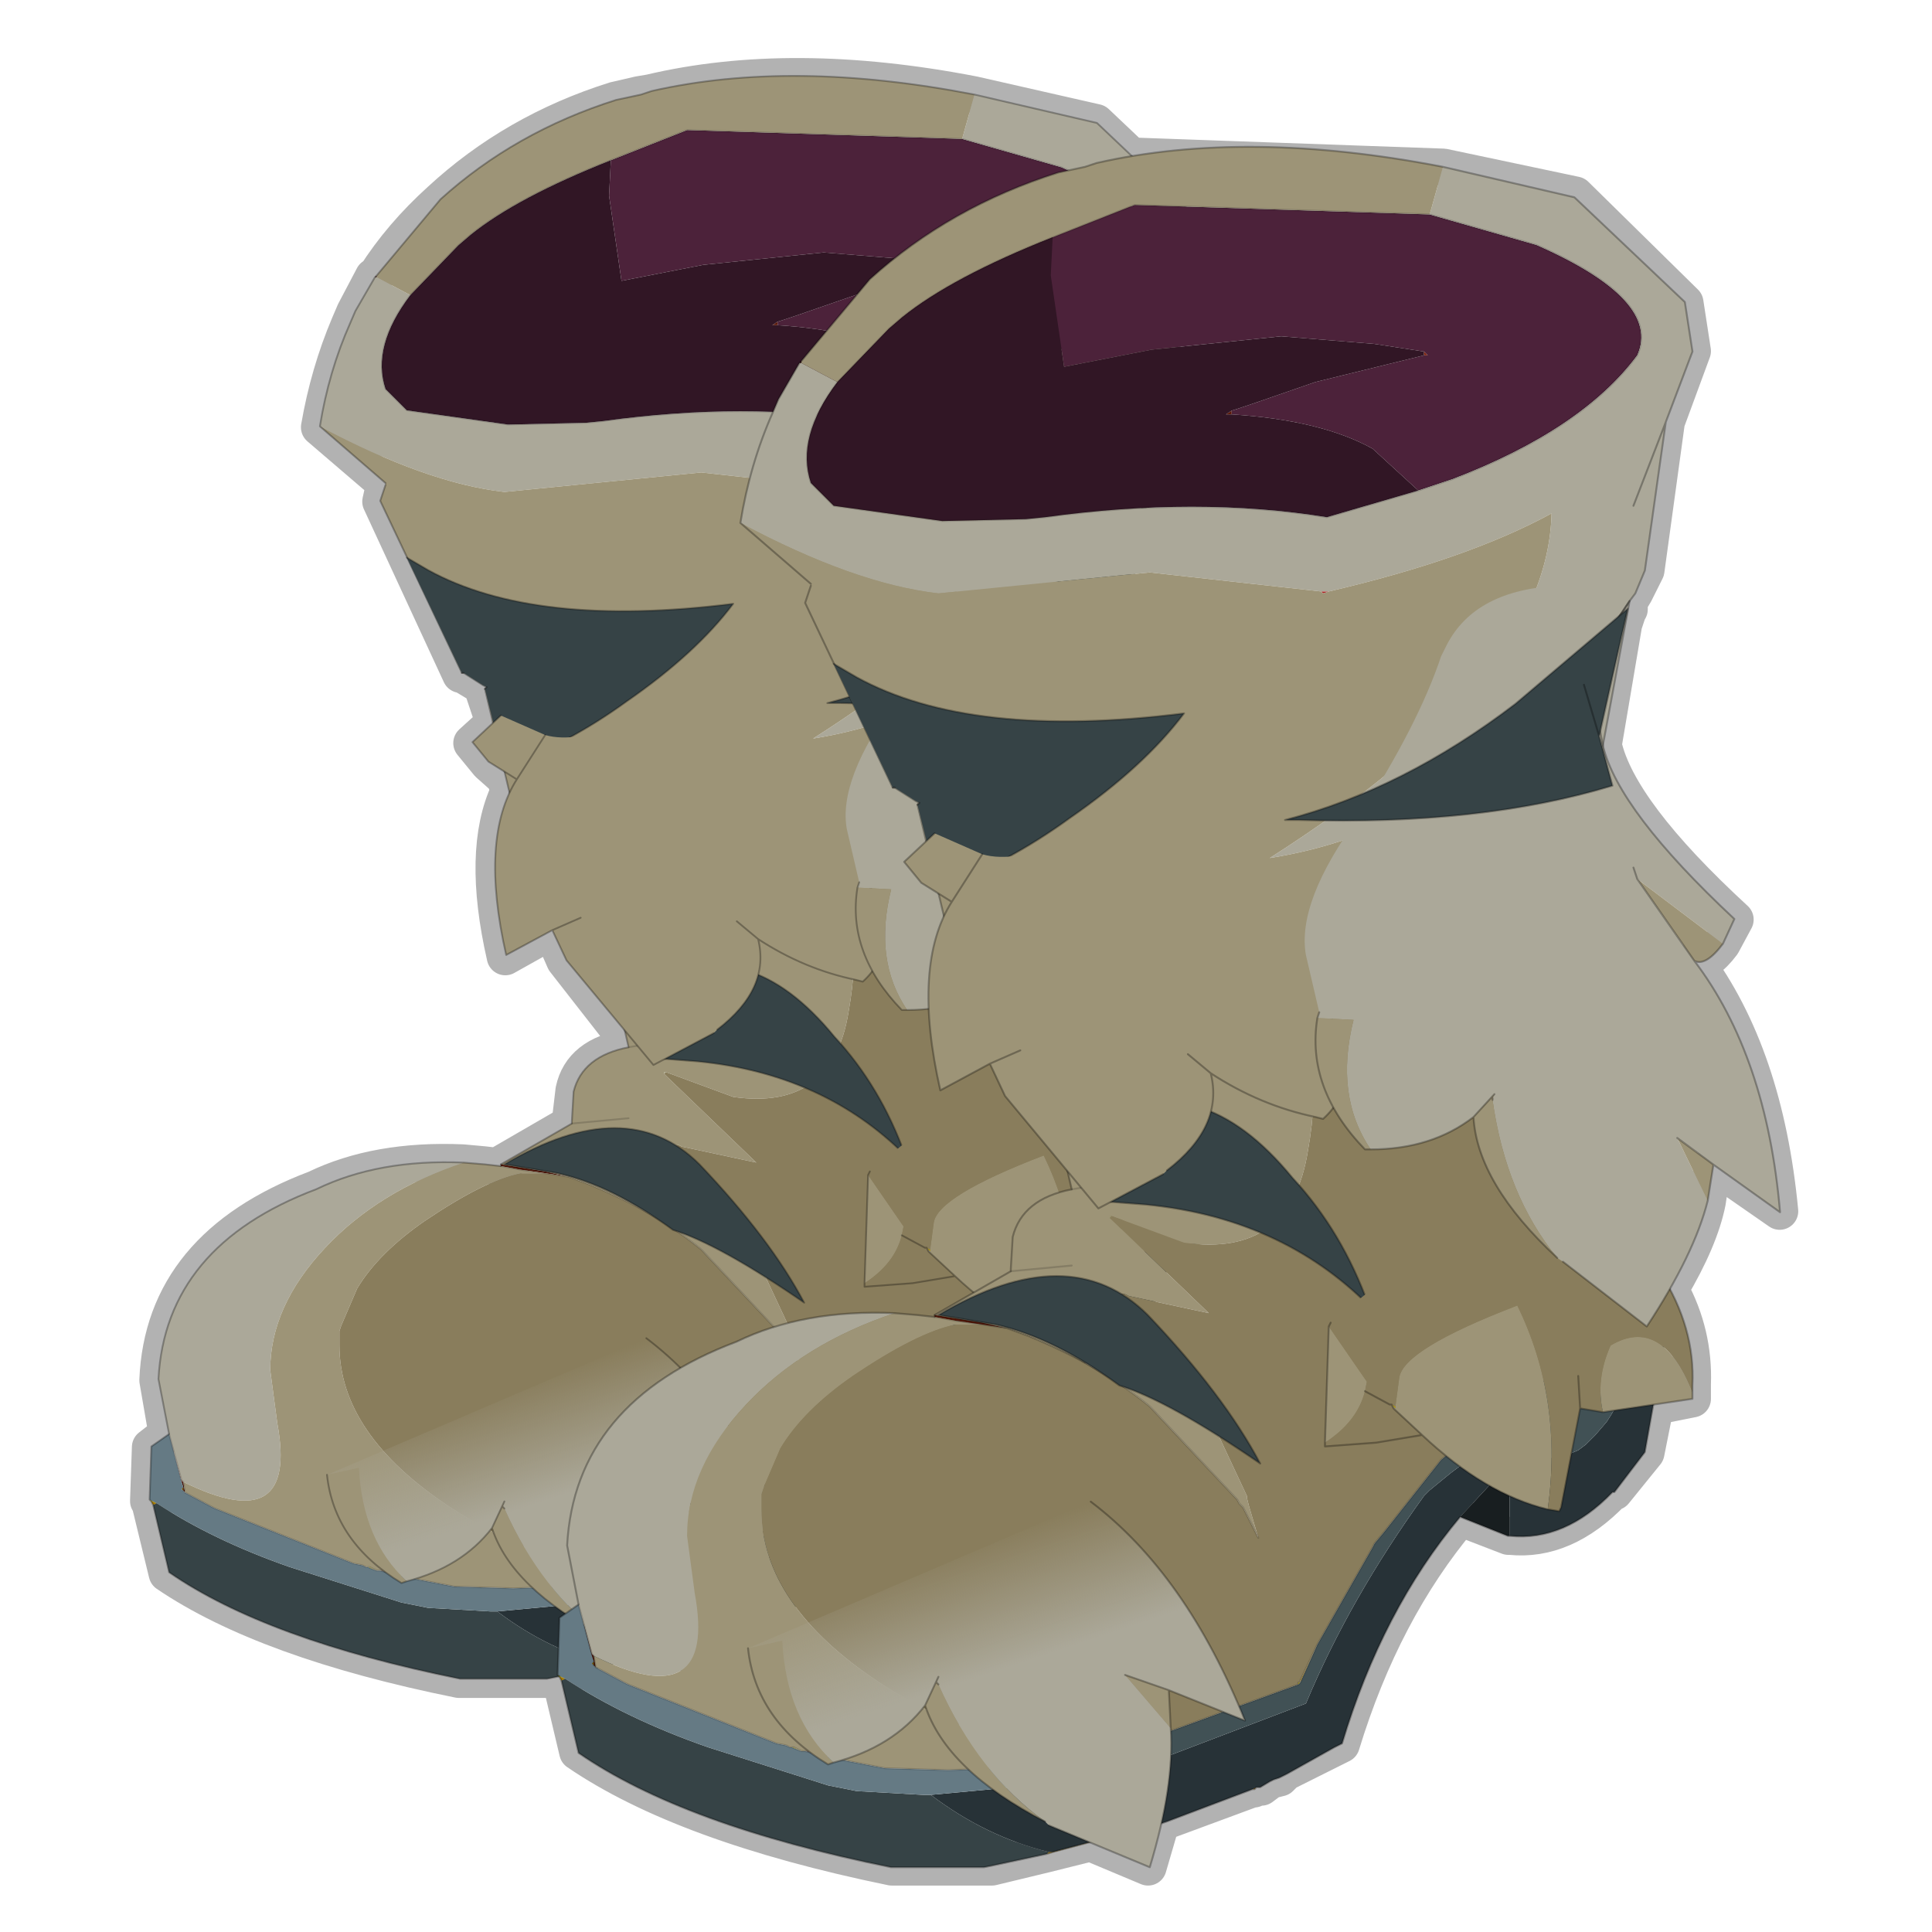 <?xml version="1.0" encoding="UTF-8" standalone="no"?>
<svg xmlns:xlink="http://www.w3.org/1999/xlink" height="520.0px" width="520.0px" xmlns="http://www.w3.org/2000/svg">
  <g transform="matrix(10.0, 0.0, 0.0, 10.0, 0.0, 0.0)">
    <use height="52.0" transform="matrix(1.0, 0.0, 0.0, 1.0, 0.0, 0.0)" width="52.0" xlink:href="#shape0"/>
    <use height="45.2" transform="matrix(0.955, 0.0, 0.0, 0.955, 4.026, 2.02)" width="32.1" xlink:href="#sprite0"/>
    <use height="45.2" transform="matrix(1.025, 0.0, 0.0, 1.025, 15.008, 3.927)" width="32.1" xlink:href="#sprite0"/>
  </g>
  <defs>
    <g id="shape0" transform="matrix(1.0, 0.0, 0.0, 1.0, 0.0, 0.0)">
      <path d="M0.0 0.0 L52.0 0.0 52.0 52.0 0.0 52.0 0.0 0.0" fill="#43adca" fill-opacity="0.0" fill-rule="evenodd" stroke="none"/>
      <path d="M30.45 4.2 L38.85 4.5 42.4 5.25 45.35 8.15 45.55 9.45 44.85 11.35 44.3 15.35 44.0 15.95 43.85 16.2 43.85 16.4 43.85 16.35 43.7 16.8 43.15 20.05 Q43.55 21.85 46.7 24.75 L46.35 25.4 Q45.9 26.0 45.6 25.85 47.5 28.4 47.9 32.6 L46.1 31.35 45.95 32.35 Q45.75 33.35 44.95 34.7 45.6 35.9 45.55 37.25 L45.55 37.5 45.55 37.65 44.55 37.85 44.3 39.1 43.45 40.15 43.4 40.15 Q42.1 41.5 40.65 41.35 L40.6 41.35 39.3 40.85 Q37.2 43.35 36.1 46.95 L35.9 47.05 34.6 47.7 34.45 47.85 34.25 47.9 34.15 47.95 33.95 48.1 33.8 48.1 33.75 48.15 33.7 48.15 31.4 49.0 31.25 49.05 30.9 50.25 29.35 49.6 28.15 49.9 26.7 50.25 26.5 50.25 24.0 50.25 Q18.4 49.1 15.55 47.15 L15.1 45.25 15.05 45.15 14.9 45.15 14.7 45.2 12.35 45.2 Q7.15 44.15 4.5 42.35 L4.05 40.5 4.05 40.45 4.0 40.4 4.05 38.95 4.5 38.6 4.25 37.15 Q4.4 33.55 8.5 32.0 10.15 31.2 12.45 31.3 L13.0 31.35 13.45 31.4 13.45 31.35 15.35 30.25 15.35 30.2 15.45 29.35 Q15.65 28.4 16.9 28.2 L16.8 27.9 15.2 25.85 14.85 25.05 13.6 25.75 Q12.95 22.9 13.7 21.3 L13.6 20.95 13.15 20.55 12.7 20.0 13.25 19.5 13.25 19.3 13.0 18.55 13.1 18.55 12.95 18.45 12.45 18.15 12.4 18.15 10.25 13.5 10.35 13.05 10.35 13.0 8.6 11.5 Q8.85 10.05 9.4 8.75 L9.55 8.4 10.05 7.45 10.1 7.45 Q10.8 6.35 11.85 5.4 13.85 3.55 16.55 2.7 L17.2 2.55 17.5 2.5 Q21.3 1.6 26.2 2.55 L29.5 3.3 30.45 4.2 Z" fill="none" stroke="#000000" stroke-linecap="round" stroke-linejoin="round" stroke-opacity="0.302" stroke-width="1.0"/>
    </g>
    <g id="sprite0" transform="matrix(1.0, 0.0, 0.0, 1.0, 19.4, 22.6)">
      <use height="45.2" transform="matrix(1.0, 0.0, 0.0, 1.0, -19.4, -22.6)" width="32.1" xlink:href="#shape1"/>
    </g>
    <g id="shape1" transform="matrix(1.0, 0.0, 0.0, 1.0, 19.4, 22.6)">
      <path d="M-2.4 -3.75 L-2.35 -3.7 -2.4 -3.7 -2.4 -3.75" fill="#130000" fill-rule="evenodd" stroke="none"/>
      <path d="M8.1 -4.8 L8.1 -4.75 8.05 -4.75 8.1 -4.8 M3.35 -17.1 L3.35 -17.2 3.45 -17.1 3.35 -17.1 M7.05 10.85 L7.0 10.85 6.95 10.7 7.05 10.85" fill="#80240d" fill-rule="evenodd" stroke="none"/>
      <path d="M-6.9 0.45 L-6.95 0.4 -6.9 0.45" fill="#9d2c10" fill-rule="evenodd" stroke="none"/>
      <path d="M6.2 -3.15 L6.1 -3.25 6.25 -3.2 6.2 -3.15" fill="#993110" fill-rule="evenodd" stroke="none"/>
      <path d="M-1.7 -15.65 L-1.7 -15.55 -1.85 -15.55 -1.7 -15.65" fill="#5c1909" fill-rule="evenodd" stroke="none"/>
      <path d="M-13.05 -16.9 L-13.0 -16.95 -13.0 -16.9 -13.05 -16.9" fill="#2a0000" fill-rule="evenodd" stroke="none"/>
      <path d="M-9.5 8.15 L-9.5 8.1 -8.25 8.3 -7.6 8.45 -8.25 8.35 -8.95 8.25 -9.5 8.15 M-18.85 15.7 L-18.5 17.0 -18.45 17.05 -18.5 17.05 -18.85 15.7" fill="#581809" fill-rule="evenodd" stroke="none"/>
      <path d="M-4.9 5.55 L-4.9 5.5 -4.85 5.5 -4.9 5.55" fill="#9c9c74" fill-rule="evenodd" stroke="none"/>
      <path d="M-19.35 17.6 L-19.4 17.55 -19.2 17.65 -19.35 17.6 M0.1 17.75 L0.05 17.8 0.05 17.75 0.1 17.75 M-13.25 19.45 L-13.2 19.45 -13.0 19.55 -13.25 19.45" fill="#b0a100" fill-rule="evenodd" stroke="none"/>
      <path d="M-18.45 17.05 L-18.4 17.35 -18.45 17.3 -18.45 17.2 -18.5 17.05 -18.45 17.05 M-12.9 19.55 L-12.85 19.55 -12.1 19.75 -12.9 19.55" fill="#491407" fill-rule="evenodd" stroke="none"/>
      <path d="M-1.05 20.5 L-1.1 20.55 -1.15 20.55 -1.05 20.5 M-3.75 21.5 L-6.55 22.25 -6.4 22.2 -3.75 21.5 M-18.45 17.2 L-18.45 17.3 -18.5 17.25 -18.45 17.2" fill="#7b5800" fill-rule="evenodd" stroke="none"/>
      <path d="M-19.3 17.7 L-19.35 17.6 -19.2 17.65 -19.3 17.7 M0.55 16.75 L0.1 17.75 0.1 17.7 0.55 16.75 M-6.5 22.2 L-6.4 22.2 -6.55 22.25 -6.5 22.2" fill="#a77b00" fill-rule="evenodd" stroke="none"/>
      <path d="M-7.4 -3.05 L-7.5 -2.85 -7.55 -2.85 -7.4 -3.05" fill="#5e1212" fill-rule="evenodd" stroke="none"/>
      <path d="M0.85 -10.9 L0.7 -10.85 0.65 -10.9 0.85 -10.9" fill="#ab2222" fill-rule="evenodd" stroke="none"/>
      <path d="M-6.55 22.25 L-7.95 22.55 -8.2 22.6 -10.65 22.6 Q-16.1 21.5 -18.85 19.6 L-19.3 17.7 -19.2 17.65 Q-17.6 18.7 -15.45 19.45 L-12.3 20.45 -11.55 20.6 -9.8 20.7 -9.6 20.7 Q-8.15 21.8 -6.5 22.2 L-6.55 22.25" fill="#364346" fill-rule="evenodd" stroke="none"/>
      <path d="M9.65 8.9 L9.15 11.7 8.35 12.75 8.3 12.75 Q7.05 14.05 5.6 13.9 L5.6 12.05 5.55 12.05 4.3 13.4 Q2.25 15.85 1.2 19.35 L1.0 19.45 -0.25 20.15 -0.45 20.25 -0.6 20.3 -0.7 20.35 -0.95 20.5 -1.05 20.5 -1.15 20.55 -3.4 21.4 -3.55 21.45 -3.75 21.5 -6.4 22.2 -6.5 22.2 Q-8.15 21.8 -9.6 20.7 L-5.3 20.3 -5.1 20.3 -3.95 19.9 0.25 18.3 Q1.4 15.55 3.35 12.85 L3.5 12.7 4.05 12.25 4.85 11.65 5.3 11.45 5.65 11.35 5.8 11.35 Q6.05 11.35 6.3 11.6 L6.8 11.9 7.4 11.65 7.6 11.5 7.85 11.25 8.15 10.9 Q8.65 10.15 8.75 9.5 L8.75 9.45 8.9 9.3 9.65 8.9" fill="#273237" fill-rule="evenodd" stroke="none"/>
      <path d="M5.6 13.9 L5.55 13.9 4.3 13.4 5.55 12.05 5.6 12.05 5.6 13.9" fill="#181e20" fill-rule="evenodd" stroke="none"/>
      <path d="M3.5 -20.8 L6.3 -20.0 Q9.6 -18.55 8.95 -17.1 7.5 -15.15 4.1 -13.85 L3.2 -13.55 2.0 -14.65 Q0.65 -15.4 -1.7 -15.55 L-1.7 -15.65 Q-1.65 -15.65 0.5 -16.4 L3.35 -17.1 3.45 -17.1 3.35 -17.2 2.05 -17.4 -0.4 -17.6 -3.8 -17.25 -6.1 -16.8 -6.45 -19.2 -6.4 -20.2 -4.25 -21.05 3.5 -20.8" fill="#4c223a" fill-rule="evenodd" stroke="none"/>
      <path d="M3.85 -22.05 L7.3 -21.25 10.2 -18.5 10.4 -17.2 9.7 -15.35 9.15 -11.45 8.9 -10.85 8.75 -10.65 8.0 -6.6 6.55 -6.6 6.55 -8.15 8.45 -10.2 8.75 -10.65 8.45 -10.2 6.55 -8.15 6.45 -8.05 5.0 -6.55 3.8 -5.6 Q1.8 -4.3 -0.7 -3.9 6.6 -8.55 6.7 -12.95 4.5 -11.75 0.85 -10.9 L0.65 -10.9 -3.85 -11.4 -9.4 -10.85 Q-11.6 -11.1 -14.6 -12.7 -14.35 -14.25 -13.75 -15.6 L-13.6 -15.95 -13.05 -16.9 -13.0 -16.9 -12.15 -16.45 -12.05 -16.4 Q-13.15 -14.95 -12.75 -13.75 L-12.15 -13.15 -9.3 -12.75 -7.1 -12.8 -6.6 -12.85 Q-2.6 -13.4 0.8 -12.85 L3.2 -13.55 4.1 -13.85 Q7.5 -15.15 8.95 -17.1 9.6 -18.55 6.3 -20.0 L3.5 -20.8 3.85 -22.05 M-18.85 15.7 L-19.15 14.15 Q-18.95 10.4 -14.7 8.8 -12.95 7.95 -10.55 8.05 -12.95 8.85 -14.45 10.45 -16.0 12.1 -16.0 13.9 L-15.8 15.4 Q-15.2 18.65 -18.45 17.05 L-18.5 17.0 -18.85 15.7 M8.85 -13.15 L9.7 -15.35 8.85 -13.15" fill="#aba899" fill-rule="evenodd" stroke="none"/>
      <path d="M8.0 -6.6 L7.9 -6.0 8.1 -4.8 8.05 -4.75 7.9 -4.8 7.05 -4.95 6.4 -4.85 5.25 -4.5 3.3 -3.35 1.65 -2.15 1.45 -2.05 0.85 -1.8 -0.1 -1.8 -2.55 -1.8 -6.0 -2.55 -7.4 -3.05 -8.0 -3.35 -7.55 -2.85 -7.5 -2.85 Q-5.75 -1.2 -2.7 -0.65 -5.25 -0.35 -7.4 -1.35 L-9.25 -2.35 -9.95 -5.3 -9.9 -5.35 -10.0 -5.4 -10.55 -5.75 -10.6 -5.75 -12.9 -10.6 -12.75 -11.05 -12.75 -11.1 -14.6 -12.7 Q-11.6 -11.1 -9.4 -10.85 L-3.85 -11.4 0.65 -10.9 0.7 -10.85 0.85 -10.9 Q4.5 -11.75 6.7 -12.95 6.6 -8.55 -0.7 -3.9 1.8 -4.3 3.8 -5.6 L5.0 -6.55 6.45 -8.05 6.55 -8.15 6.55 -6.6 8.0 -6.6 M-10.55 8.05 L-9.95 8.1 -9.5 8.15 -8.95 8.25 -8.25 8.35 -8.95 8.35 Q-9.95 8.55 -11.65 9.7 -12.95 10.6 -13.55 11.6 L-14.0 12.65 -14.05 12.8 -14.05 13.2 Q-14.05 15.7 -10.95 17.75 -9.1 18.95 -7.0 19.5 L-6.25 19.6 -5.7 19.7 -6.1 19.8 -6.3 19.8 -7.1 19.9 -7.25 19.95 -7.3 19.95 -7.35 19.95 -7.7 20.0 -9.15 20.05 -10.8 20.0 -12.1 19.75 -12.85 19.55 -12.9 19.55 -13.0 19.55 -13.2 19.45 -13.25 19.45 -13.3 19.45 -13.4 19.4 -13.65 19.35 -17.55 17.8 -17.65 17.75 -18.4 17.35 -18.45 17.05 Q-15.2 18.65 -15.8 15.4 L-16.0 13.9 Q-16.0 12.1 -14.45 10.45 -12.95 8.85 -10.55 8.05 M-9.5 8.1 L-7.5 6.95 -7.5 6.9 -7.45 6.05 Q-7.2 5.05 -5.9 4.8 L-6.9 0.45 Q-5.65 1.05 -4.05 1.05 -2.25 1.05 -0.35 -0.3 0.8 1.0 0.3 3.8 -0.15 6.6 -2.95 6.2 L-4.85 5.5 -4.9 5.5 -4.9 5.55 -3.6 6.8 -2.3 8.05 -4.4 7.6 -4.5 7.55 -5.4 7.5 -6.0 7.5 Q-3.55 8.35 -2.05 11.25 L-1.3 12.85 -1.3 12.9 -1.25 13.1 -1.0 13.95 -1.4 13.15 -1.5 13.05 -1.55 12.95 -3.85 10.5 Q-5.2 9.4 -7.05 8.65 L-7.6 8.45 -8.25 8.3 -9.5 8.1 M-13.0 -16.95 L-11.2 -19.1 Q-9.1 -21.0 -6.25 -21.9 L-5.55 -22.05 -5.25 -22.15 Q-1.3 -23.05 3.85 -22.05 L3.5 -20.8 -4.25 -21.05 -6.4 -20.2 Q-9.05 -19.15 -10.35 -18.1 L-10.7 -17.8 -12.05 -16.4 -12.15 -16.45 -13.0 -16.9 -13.0 -16.95 M-2.4 -3.75 L-2.4 -3.7 -2.35 -3.7 -2.4 -3.75 M-5.9 6.8 L-7.5 6.95 -5.9 6.8 M-2.45 5.2 Q-3.75 4.4 -5.9 4.8 -3.75 4.4 -2.45 5.2" fill="#9d9477" fill-rule="evenodd" stroke="none"/>
      <path d="M-7.4 -3.05 L-7.55 -2.85 -8.0 -3.35 -7.4 -3.05" fill="#7e662e" fill-rule="evenodd" stroke="none"/>
      <path d="M8.1 -4.75 L8.75 -1.3 8.95 -0.7 Q10.25 3.7 9.65 8.9 L8.9 9.3 8.75 9.45 8.25 9.85 7.05 10.85 6.95 10.7 6.7 9.7 6.65 9.7 6.65 9.75 6.35 9.9 6.35 9.95 6.25 10.0 6.2 10.0 5.9 10.2 3.8 11.9 2.3 13.8 2.05 14.1 2.0 14.2 0.55 16.75 0.1 17.7 0.1 17.75 0.05 17.75 0.05 17.8 -4.75 19.55 -5.45 19.65 -5.45 19.7 -5.65 19.7 -5.7 19.7 -6.25 19.6 -7.0 19.5 Q-9.1 18.95 -10.95 17.75 -14.05 15.7 -14.05 13.2 L-14.05 12.8 -14.0 12.65 -13.55 11.6 Q-12.95 10.6 -11.65 9.7 -9.95 8.55 -8.95 8.35 L-8.25 8.35 -7.6 8.45 -7.05 8.65 Q-5.2 9.4 -3.85 10.5 L-1.55 12.95 -1.5 13.05 -1.4 13.15 -1.0 13.95 -1.25 13.1 -1.3 12.9 -1.3 12.85 -2.05 11.25 Q-3.55 8.35 -6.0 7.5 L-5.4 7.5 -4.5 7.55 -4.4 7.6 -2.3 8.05 -3.6 6.8 -4.9 5.55 -4.85 5.5 -2.95 6.2 Q-0.15 6.6 0.3 3.8 0.8 1.0 -0.35 -0.3 -2.25 1.05 -4.05 1.05 -5.65 1.05 -6.9 0.45 L-6.95 0.4 -7.4 -1.35 Q-5.25 -0.35 -2.7 -0.65 -5.75 -1.2 -7.5 -2.85 L-7.4 -3.05 -6.0 -2.55 -2.55 -1.8 -0.1 -1.8 0.85 -1.8 1.45 -2.05 1.65 -2.15 3.3 -3.35 5.25 -4.5 6.4 -4.85 7.05 -4.95 7.9 -4.8 8.05 -4.75 8.1 -4.75 M6.2 -3.15 L6.25 -3.2 6.1 -3.25 6.2 -3.15" fill="#897d5c" fill-rule="evenodd" stroke="none"/>
      <path d="M3.2 -13.55 L0.8 -12.85 Q-2.6 -13.4 -6.6 -12.85 L-7.1 -12.8 -9.3 -12.75 -12.15 -13.15 -12.75 -13.75 Q-13.15 -14.95 -12.05 -16.4 L-10.7 -17.8 -10.35 -18.1 Q-9.05 -19.15 -6.4 -20.2 L-6.45 -19.2 -6.1 -16.8 -3.8 -17.25 -0.4 -17.6 2.05 -17.4 3.35 -17.2 3.35 -17.1 0.5 -16.4 Q-1.65 -15.65 -1.7 -15.65 L-1.85 -15.55 -1.7 -15.55 Q0.65 -15.4 2.0 -14.65 L3.2 -13.55" fill="#311625" fill-rule="evenodd" stroke="none"/>
      <path d="M-19.4 17.55 L-19.35 16.05 -18.85 15.7 -18.5 17.05 -18.45 17.2 -18.5 17.25 -18.45 17.3 -18.4 17.35 -17.65 17.75 -17.55 17.8 -13.65 19.35 -13.4 19.4 -13.3 19.45 -13.25 19.45 -13.0 19.55 -12.9 19.55 -12.1 19.75 -10.8 20.0 -9.15 20.05 -7.7 20.0 -7.35 19.95 -7.3 19.95 -7.25 19.95 -7.1 19.9 -6.3 19.8 -6.1 19.8 -5.7 19.7 -5.65 19.7 -5.45 19.7 -3.95 19.9 -5.1 20.3 -5.3 20.3 -9.6 20.7 -9.8 20.7 -11.55 20.6 -12.3 20.45 -15.45 19.45 Q-17.6 18.7 -19.2 17.65 L-19.4 17.55" fill="#657a84" fill-rule="evenodd" stroke="none"/>
      <path d="M8.75 9.45 L8.75 9.5 Q8.65 10.15 8.15 10.9 L7.85 11.25 7.6 11.5 7.4 11.65 6.8 11.9 6.3 11.6 Q6.05 11.35 5.8 11.35 L5.65 11.35 5.3 11.45 4.85 11.65 4.05 12.25 3.5 12.7 3.35 12.85 Q1.4 15.55 0.25 18.3 L-3.95 19.9 -5.45 19.7 -5.45 19.65 -4.75 19.55 0.05 17.8 0.1 17.75 0.55 16.75 2.0 14.2 2.05 14.1 2.3 13.8 3.8 11.9 5.9 10.2 6.2 10.0 6.25 10.0 6.35 9.95 6.35 9.9 6.65 9.75 6.65 9.7 6.7 9.7 6.95 10.7 7.0 10.85 7.05 10.85 8.25 9.85 8.75 9.45" fill="#415155" fill-rule="evenodd" stroke="none"/>
      <path d="M3.85 -22.05 L7.3 -21.25 10.2 -18.5 10.4 -17.2 9.7 -15.35 9.15 -11.45 8.9 -10.85 8.75 -10.65 8.0 -6.6 7.9 -6.0 8.1 -4.8 8.1 -4.75 8.75 -1.3 8.95 -0.7 Q10.25 3.7 9.65 8.9 L9.15 11.7 8.35 12.75 8.3 12.75 Q7.05 14.05 5.6 13.9 L5.55 13.9 4.3 13.4 Q2.25 15.85 1.2 19.35 L1.0 19.45 -0.25 20.15 -0.45 20.25 -0.6 20.3 -0.7 20.35 -0.95 20.5 -1.05 20.5 -1.1 20.55 -1.15 20.55 -3.4 21.4 -3.55 21.45 -3.75 21.5 M-6.55 22.25 L-7.95 22.55 -8.2 22.6 -10.65 22.6 Q-16.1 21.5 -18.85 19.6 L-19.3 17.7 -19.35 17.6 -19.4 17.55 -19.35 16.05 -18.85 15.7 -19.15 14.15 Q-18.95 10.4 -14.7 8.8 -12.95 7.95 -10.55 8.05 L-9.95 8.1 -9.5 8.15 -9.5 8.1 -7.5 6.95 -7.5 6.9 -7.45 6.05 Q-7.2 5.05 -5.9 4.8 L-6.9 0.45 -6.95 0.4 -7.4 -1.35 -9.25 -2.35 -9.95 -5.3 -9.9 -5.35 -10.0 -5.4 -10.55 -5.75 -10.6 -5.75 -12.9 -10.6 -12.75 -11.05 M-12.75 -11.1 L-14.6 -12.7 Q-14.35 -14.25 -13.75 -15.6 L-13.6 -15.95 -13.05 -16.9 -13.0 -16.95 -11.2 -19.1 Q-9.1 -21.0 -6.25 -21.9 L-5.55 -22.05 -5.25 -22.15 Q-1.3 -23.05 3.85 -22.05 M9.7 -15.35 L8.85 -13.15 M6.55 -8.15 L6.45 -8.05 M8.75 -10.65 L8.45 -10.2 6.55 -8.15 M-6.4 22.2 L-3.75 21.5 M-6.4 22.2 L-6.55 22.25" fill="none" stroke="#000000" stroke-linecap="round" stroke-linejoin="round" stroke-opacity="0.302" stroke-width="0.05"/>
      <path d="M3.5 -20.8 L6.3 -20.0 Q9.6 -18.55 8.95 -17.1 7.5 -15.15 4.1 -13.85 L3.2 -13.55 0.8 -12.85 Q-2.6 -13.4 -6.6 -12.85 L-7.1 -12.8 -9.3 -12.75 -12.15 -13.15 -12.75 -13.75 Q-13.15 -14.95 -12.05 -16.4 M-6.4 -20.2 Q-9.05 -19.15 -10.35 -18.1 L-10.7 -17.8 -12.05 -16.4 M8.25 9.85 L7.05 10.85 7.0 10.85 6.95 10.7 6.7 9.7 M6.65 9.7 L6.65 9.75 6.35 9.9 6.35 9.95 6.25 10.0 6.2 10.0 5.9 10.2 3.8 11.9 2.3 13.8 2.05 14.1 2.0 14.2 0.55 16.75 0.1 17.75 0.05 17.8 -4.75 19.55 -5.45 19.65 -5.45 19.7 M0.1 17.75 L0.1 17.7 0.55 16.75 M0.05 17.8 L0.05 17.75 0.1 17.75 M3.5 -20.8 L-4.25 -21.05 -6.4 -20.2 M-2.7 -0.65 Q-5.25 -0.35 -7.4 -1.35 M-1.0 13.95 L-1.4 13.15 -1.5 13.05 -1.55 12.95 -3.85 10.5 Q-5.2 9.4 -7.05 8.65 L-7.6 8.45 -8.25 8.35 -8.95 8.25 -9.5 8.15 M-5.7 19.7 L-5.65 19.7 -5.45 19.7 M-7.5 6.95 L-5.9 6.8 M-9.5 8.1 L-8.25 8.3 -7.6 8.45 M-5.9 4.8 Q-3.75 4.4 -2.45 5.2 M-18.45 17.05 L-18.4 17.35 -17.65 17.75 -17.55 17.8 -13.65 19.35 -13.4 19.4 -13.3 19.45 M-13.25 19.45 L-13.2 19.45 -13.0 19.55 -12.9 19.55 -12.85 19.55 -12.1 19.75 -10.8 20.0 -9.15 20.05 -7.7 20.0 -7.35 19.95 -7.3 19.95 M-7.1 19.9 L-6.3 19.8 -6.1 19.8 -5.7 19.7 M-18.85 15.7 L-18.5 17.0 -18.45 17.05 M-18.45 17.2 L-18.45 17.3 M-13.25 19.45 L-13.0 19.55 M-12.9 19.55 L-12.1 19.75" fill="none" stroke="#000000" stroke-linecap="round" stroke-linejoin="round" stroke-opacity="0.153" stroke-width="0.05"/>
      <path d="M-5.25 3.0 Q-2.55 1.5 -0.1 4.5 1.2 5.9 1.9 7.85 -0.4 5.55 -3.95 5.2 L-5.25 5.1 -5.25 3.0" fill="#364346" fill-rule="evenodd" stroke="none"/>
      <path d="M-5.25 5.1 L-3.95 5.2 Q-0.4 5.55 1.9 7.85 1.2 5.9 -0.1 4.5 -2.55 1.5 -5.25 3.0" fill="none" stroke="#000000" stroke-linecap="round" stroke-linejoin="round" stroke-opacity="0.302" stroke-width="0.05"/>
      <path d="M-12.15 -9.0 L-11.55 -8.65 Q-8.55 -7.0 -2.95 -7.7 -4.0 -6.3 -5.95 -4.95 -7.6 -3.75 -9.4 -3.1 L-9.95 -5.3 -9.9 -5.35 -10.0 -5.4 -10.55 -5.75 -10.6 -5.75 -12.15 -9.0" fill="#364346" fill-rule="evenodd" stroke="none"/>
      <path d="M-12.15 -9.0 L-11.55 -8.65 Q-8.55 -7.0 -2.95 -7.7 -4.0 -6.3 -5.95 -4.95 -7.6 -3.75 -9.4 -3.1 M-9.95 -5.3 L-9.9 -5.35 M-10.55 -5.75 L-10.6 -5.75" fill="none" stroke="#000000" stroke-linecap="round" stroke-linejoin="round" stroke-opacity="0.302" stroke-width="0.05"/>
      <path d="M1.0 0.4 L0.9 0.4 0.9 0.3 1.0 0.4" fill="#aba899" fill-rule="evenodd" stroke="none"/>
      <path d="M0.9 0.3 L0.9 0.4 1.0 0.4 Q1.75 2.0 0.7 2.95 L0.5 2.9 Q-0.95 2.6 -2.25 1.75 -1.9 3.15 -3.4 4.3 L-3.5 4.4 -5.2 5.3 -7.65 2.35 -8.05 1.5 -9.35 2.2 Q-10.1 -1.1 -9.05 -2.75 L-8.25 -4.0 -9.05 -2.75 -9.85 -3.25 -10.3 -3.8 -9.5 -4.55 -8.25 -4.0 Q-7.4 -3.75 -5.85 -4.4 -3.2 -5.45 -1.2 -3.7 0.75 -1.95 0.85 -0.85 L0.9 0.3 M-7.25 1.15 L-8.05 1.5 -7.25 1.15 M-2.25 1.75 L-2.85 1.25 -2.25 1.75" fill="#9d9477" fill-rule="evenodd" stroke="none"/>
      <path d="M1.0 0.4 L0.9 0.3 M-8.25 -4.0 L-9.05 -2.75 Q-10.1 -1.1 -9.35 2.2 L-8.05 1.5 -7.25 1.15 M1.0 0.4 Q1.75 2.0 0.7 2.95 L0.5 2.9 Q-0.95 2.6 -2.25 1.75 -1.9 3.15 -3.4 4.3 M-3.5 4.4 L-5.2 5.3 -7.65 2.35 -8.05 1.5 M-9.5 -4.55 L-10.3 -3.8 -9.85 -3.25 -9.05 -2.75 M-2.85 1.25 L-2.25 1.75" fill="none" stroke="#000000" stroke-linecap="round" stroke-linejoin="round" stroke-opacity="0.302" stroke-width="0.05"/>
      <path d="M2.6 10.55 L2.6 10.6 2.55 10.55 2.6 10.55" fill="#aba899" fill-rule="evenodd" stroke="none"/>
      <path d="M10.4 10.15 L10.4 10.3 8.05 10.65 Q7.85 9.8 8.25 8.9 9.6 8.1 10.4 10.15 M6.6 13.2 Q4.95 12.8 3.3 11.25 L2.6 10.6 2.6 10.55 2.55 10.55 2.5 10.45 2.6 10.55 2.6 10.5 2.7 9.75 Q2.8 9.0 5.8 7.85 7.0 10.3 6.6 13.2 M0.75 11.45 L0.85 8.4 1.85 9.85 1.8 10.1 Q1.6 10.9 0.75 11.45" fill="#9d9477" fill-rule="evenodd" stroke="none"/>
      <path d="M2.6 10.5 L2.6 10.55 2.5 10.45 2.6 10.5" fill="#b29b0b" fill-rule="evenodd" stroke="none"/>
      <path d="M6.65 4.2 L6.75 4.25 Q10.55 6.9 10.4 9.95 L10.4 10.15 Q9.6 8.1 8.25 8.9 7.85 9.8 8.05 10.65 L7.45 10.55 6.95 13.15 6.9 13.25 6.6 13.2 Q7.0 10.3 5.8 7.85 2.8 9.0 2.7 9.75 L2.6 10.5 2.5 10.45 2.55 10.55 2.6 10.6 3.3 11.25 2.1 11.45 0.75 11.55 0.75 11.45 Q1.6 10.9 1.8 10.1 L1.85 9.85 0.85 8.4 0.9 8.3 Q3.9 5.8 6.65 4.2 M1.8 10.1 L2.45 10.45 2.5 10.45 2.45 10.45 1.8 10.1 M7.45 10.55 L7.4 9.7 7.45 10.55" fill="#897d5c" fill-rule="evenodd" stroke="none"/>
      <path d="M6.65 4.2 L6.75 4.25 Q10.55 6.9 10.4 9.95 L10.4 10.15 10.4 10.3 8.05 10.65 7.45 10.55 6.95 13.15 6.9 13.25 6.6 13.2 Q4.95 12.8 3.3 11.25 L2.1 11.45 0.75 11.55 0.75 11.45 0.85 8.4 0.9 8.3 M2.6 10.6 L3.3 11.25 M2.55 10.55 L2.6 10.6 M2.55 10.55 L2.5 10.45 2.45 10.45 1.8 10.1 M7.4 9.7 L7.45 10.55" fill="none" stroke="#000000" stroke-linecap="round" stroke-linejoin="round" stroke-opacity="0.302" stroke-width="0.05"/>
      <path d="M8.85 -3.65 L8.95 -3.35 8.85 -3.65 M0.6 0.15 L0.25 -1.35 Q0.0 -2.75 1.65 -5.0 3.2 -7.4 3.8 -9.2 L3.95 -9.5 Q4.7 -10.95 6.9 -11.05 L7.75 -8.35 8.05 -6.85 Q8.45 -5.15 11.5 -2.3 L11.2 -1.65 8.95 -3.35 10.45 -1.2 Q12.35 1.3 12.7 5.4 L10.95 4.15 10.0 3.45 10.8 5.1 Q10.45 6.5 9.2 8.4 L7.0 6.7 6.85 6.6 Q5.5 4.95 5.15 2.45 L5.15 2.4 5.2 2.3 4.65 2.9 Q3.55 3.75 1.95 3.75 1.0 2.35 1.5 0.35 L0.55 0.3 0.6 0.15" fill="#aba899" fill-rule="evenodd" stroke="none"/>
      <path d="M0.55 0.3 L1.5 0.35 Q1.0 2.35 1.95 3.75 L1.8 3.75 Q0.25 2.15 0.55 0.3 M4.65 2.9 L5.2 2.3 5.15 2.4 5.15 2.45 Q5.5 4.95 6.85 6.6 4.75 4.65 4.65 2.9 M10.8 5.1 L10.0 3.45 10.95 4.15 10.8 5.1 M10.45 -1.2 L8.95 -3.35 11.2 -1.65 Q10.75 -1.05 10.45 -1.2" fill="#9d9477" fill-rule="evenodd" stroke="none"/>
      <path d="M8.95 -3.35 L8.85 -3.65 M0.6 0.15 L0.55 0.3 Q0.25 2.15 1.8 3.75 L1.95 3.75 Q3.55 3.75 4.65 2.9 L5.2 2.3 M5.15 2.4 L5.15 2.45 M7.0 6.7 L9.2 8.4 Q10.45 6.5 10.8 5.1 L10.95 4.15 12.7 5.4 Q12.35 1.3 10.45 -1.2 L8.95 -3.35 M10.0 3.45 L10.95 4.15 M11.2 -1.65 L11.5 -2.3 Q8.45 -5.15 8.05 -6.85 L7.75 -8.35 M10.45 -1.2 Q10.75 -1.05 11.2 -1.65 M4.65 2.9 Q4.75 4.65 6.85 6.6" fill="none" stroke="#000000" stroke-linecap="round" stroke-linejoin="round" stroke-opacity="0.302" stroke-width="0.05"/>
      <path d="M8.75 -10.65 L8.45 -10.2 6.45 -8.05" fill="none" stroke="#000000" stroke-linecap="round" stroke-linejoin="round" stroke-opacity="0.302" stroke-width="0.05"/>
      <path d="M-12.15 19.85 L-12.3 19.9 Q-14.2 18.75 -14.4 16.85 L-13.5 16.65 Q-13.4 18.7 -12.15 19.85 M-3.35 17.95 L-3.3 18.95 -4.5 17.55 -3.35 17.95 M-6.6 21.4 Q-9.2 20.05 -9.75 18.35 L-9.4 17.6 -9.45 17.75 -9.4 17.8 Q-8.35 20.15 -6.6 21.4" fill="#9d9477" fill-rule="evenodd" stroke="none"/>
      <path d="M-12.15 19.85 Q-13.4 18.7 -13.5 16.65 L-14.4 16.85 -5.4 13.0 Q-2.9 14.9 -1.35 18.75 L-3.35 17.95 -4.5 17.55 -3.3 18.95 Q-3.2 20.45 -3.85 22.6 L-6.5 21.5 -6.6 21.4 Q-8.35 20.15 -9.4 17.8 L-9.45 17.75 -9.4 17.6 -9.75 18.35 Q-10.6 19.45 -12.15 19.85" fill="url(#gradient0)" fill-rule="evenodd" stroke="none"/>
      <path d="M-14.4 16.85 Q-14.2 18.75 -12.3 19.9 L-12.15 19.85 M-5.4 13.0 Q-2.9 14.9 -1.35 18.75 L-3.35 17.95 -3.3 18.95 Q-3.2 20.45 -3.85 22.6 L-6.5 21.5 M-6.6 21.4 Q-9.2 20.05 -9.75 18.35 -10.6 19.45 -12.15 19.85 M-4.5 17.55 L-3.35 17.95 M-9.75 18.35 L-9.4 17.6 M-9.45 17.75 L-9.4 17.8" fill="none" stroke="#000000" stroke-linecap="round" stroke-linejoin="round" stroke-opacity="0.302" stroke-width="0.05"/>
      <path d="M7.95 -7.1 L8.3 -5.8 Q4.85 -4.75 0.05 -4.9 L-0.3 -4.9 Q2.8 -5.7 5.75 -7.95 L8.7 -10.45 7.95 -7.1 7.55 -8.45 7.95 -7.1" fill="#364346" fill-rule="evenodd" stroke="none"/>
      <path d="M7.95 -7.1 L8.7 -10.45 5.75 -7.95 Q2.8 -5.7 -0.3 -4.9 L0.05 -4.9 Q4.85 -4.75 8.3 -5.8 L7.95 -7.1 7.55 -8.45" fill="none" stroke="#000000" stroke-linecap="round" stroke-linejoin="round" stroke-opacity="0.302" stroke-width="0.05"/>
      <path d="M-3.9 8.1 Q-1.9 10.2 -0.95 12.0 -3.35 10.35 -4.65 9.95 -6.35 8.7 -7.9 8.35 L-9.4 8.1 Q-5.95 6.05 -3.9 8.1" fill="#364346" fill-rule="evenodd" stroke="none"/>
      <path d="M-3.9 8.1 Q-5.95 6.05 -9.4 8.1 L-7.9 8.35 Q-6.35 8.7 -4.65 9.95 -3.35 10.35 -0.95 12.0 -1.9 10.2 -3.9 8.1 Z" fill="none" stroke="#000000" stroke-linecap="round" stroke-linejoin="round" stroke-opacity="0.302" stroke-width="0.05"/>
    </g>
    <linearGradient gradientTransform="matrix(6.0E-4, 0.002, -0.006, 0.002, -9.1, 16.05)" gradientUnits="userSpaceOnUse" id="gradient0" spreadMethod="pad" x1="-819.2" x2="819.2">
      <stop offset="0.008" stop-color="#aba898" stop-opacity="0.0"/>
      <stop offset="1.0" stop-color="#aba899"/>
    </linearGradient>
  </defs>
</svg>

